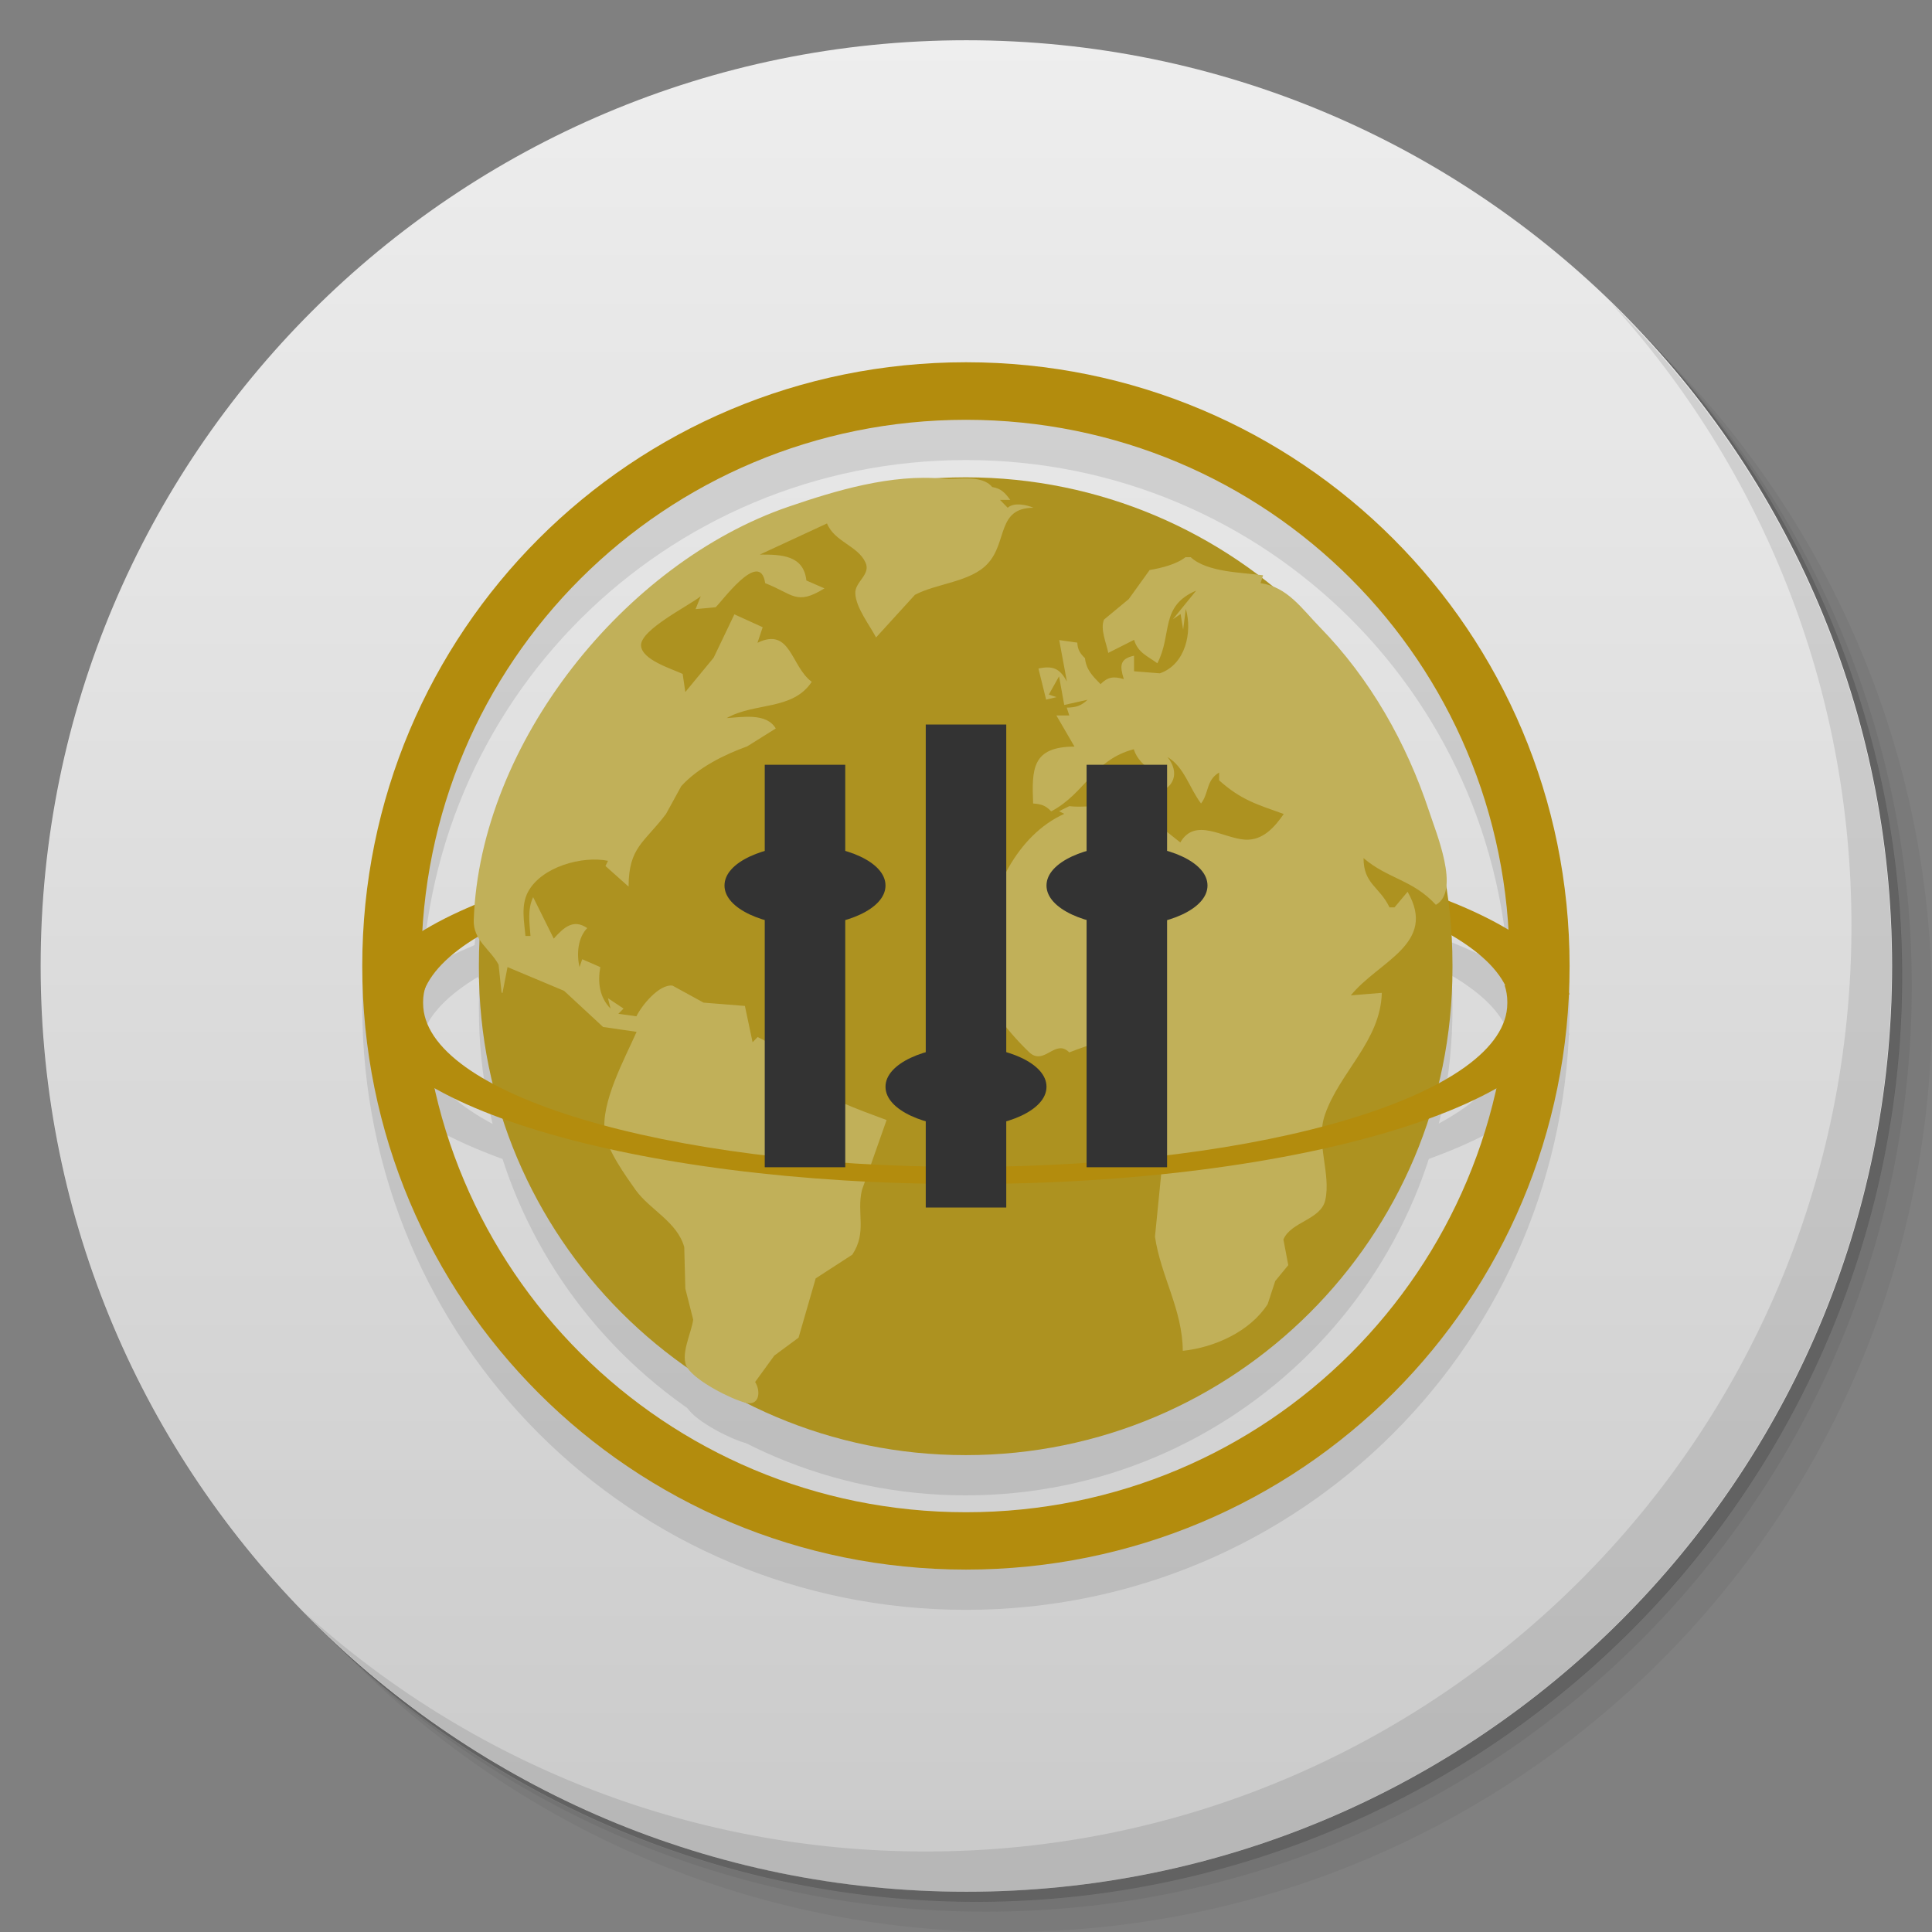 <svg viewBox="0 0 48 48"><rect x="0" y="0" width="48" height="48" fill="#808080" stroke="none"/><defs><linearGradient id="1" gradientUnits="userSpaceOnUse" y1="15" x2="0" y2="11" gradientTransform="matrix(15.333,0,0,11.5,415,-125.5)"><stop/><stop offset="1" stop-opacity="0"/></linearGradient><clipPath id="clipPath-534678621"><g transform="translate(0,-1004.362)"><path d="m -24 13 c 0 1.105 -0.672 2 -1.5 2 -0.828 0 -1.5 -0.895 -1.5 -2 0 -1.105 0.672 -2 1.5 -2 0.828 0 1.5 0.895 1.5 2 z" transform="matrix(15.333,0,0,11.5,415,878.862)" fill="#1890d0"/></g></clipPath><clipPath id="clipPath-545589525"><g transform="translate(0,-1004.362)"><path d="m -24 13 c 0 1.105 -0.672 2 -1.5 2 -0.828 0 -1.5 -0.895 -1.5 -2 0 -1.105 0.672 -2 1.5 -2 0.828 0 1.5 0.895 1.5 2 z" transform="matrix(15.333,0,0,11.5,415,878.862)" fill="#1890d0"/></g></clipPath></defs><g><g transform="translate(0,-1004.362)"><path d="m 25 1006.36 c -12.703 0 -23 10.298 -23 23 0 6.367 2.601 12.12 6.781 16.281 4.085 3.712 9.514 5.969 15.469 5.969 12.703 0 23 -10.297 23 -23 0 -5.954 -2.256 -11.384 -5.969 -15.469 -4.165 -4.181 -9.914 -6.781 -16.281 -6.781 z m 16.281 6.781 c 3.854 4.113 6.219 9.637 6.219 15.719 0 12.703 -10.297 23 -23 23 -6.081 0 -11.606 -2.364 -15.719 -6.219 4.16 4.144 9.883 6.719 16.219 6.719 12.703 0 23 -10.297 23 -23 0 -6.335 -2.575 -12.06 -6.719 -16.219 z" opacity="0.05"/><path d="m 41.28 1013.14 c 3.712 4.085 5.969 9.514 5.969 15.469 0 12.703 -10.297 23 -23 23 -5.954 0 -11.384 -2.256 -15.469 -5.969 4.113 3.854 9.637 6.219 15.719 6.219 12.703 0 23 -10.297 23 -23 0 -6.081 -2.364 -11.606 -6.219 -15.719 z" opacity="0.1"/><path transform="matrix(15.333,0,0,11.5,415.25,879.112)" d="m -24 13 a 1.5 2 0 1 1 -3 0 1.5 2 0 1 1 3 0 z" opacity="0.2"/></g></g><g><g transform="translate(0,-1004.362)"><path d="m -24 13 c 0 1.105 -0.672 2 -1.5 2 -0.828 0 -1.5 -0.895 -1.5 -2 0 -1.105 0.672 -2 1.5 -2 0.828 0 1.5 0.895 1.5 2 z" transform="matrix(15.333,0,0,11.5,415,878.862)" fill="#eee"/></g></g><g><path d="m 47 24 c 0 12.703 -10.297 23 -23 23 -12.703 0 -23 -10.297 -23 -23 0 -12.703 10.297 -23 23 -23 12.703 0 23 10.297 23 23 z" opacity="0.15" fill="url(#1)"/></g><g><g clip-path="url(#clipPath-534678621)"><g transform="translate(0,1)"><g opacity="0.1"><!-- color: #eeeeee --><g><path d="m 24 9 c -8.309 0 -15 6.691 -15 15 c 0 8.309 6.691 14.996 15 14.996 c 8.309 0 14.996 -6.688 14.996 -14.996 c 0 -8.309 -6.688 -15 -14.996 -15 m 0 1.43 c 7.48 0 13.504 6.02 13.504 13.5 l 0 0.137 c 0 7.484 -6.02 13.504 -13.504 13.504 c -7.484 0 -13.531 -6.02 -13.531 -13.504 l 0 -0.137 c 0 -7.48 6.04 -13.5 13.531 -13.5 m 0 0" fill="#000" stroke="none" fill-rule="evenodd" fill-opacity="1"/><path d="m 24.01 20.602 c -7.867 0 -14.281 1.801 -14.988 4.105 l 1.48 0 c 0.656 -2.07 6.438 -3.68 13.508 -3.68 c 7.06 0 12.824 1.609 13.48 3.68 l 1.504 0 c -0.695 -2.309 -7.125 -4.105 -14.984 -4.105 m 0 0" fill="#000" stroke="none" fill-rule="evenodd" fill-opacity="1"/><path d="m 23.988 11.859 l 0.008 0 c 6.676 0 12.09 5.41 12.09 12.09 l 0 0.113 c 0 6.676 -5.41 12.09 -12.09 12.09 l -0.008 0 c -6.676 0 -12.09 -5.41 -12.09 -12.09 l 0 -0.113 c 0 -6.676 5.41 -12.09 12.09 -12.09 m 0 0" fill="#000" stroke="none" fill-rule="evenodd" fill-opacity="1"/><path d="m 12.484 24.672 l 0.125 -0.645 l 1.406 0.59 l 0.969 0.898 l 0.832 0.121 c -0.297 0.672 -0.898 1.762 -0.789 2.512 c 0.063 0.434 0.512 1.059 0.766 1.418 c 0.359 0.496 1.031 0.789 1.207 1.418 l 0.027 1.031 l 0.195 0.77 c -0.039 0.328 -0.344 0.898 -0.141 1.203 c 0.223 0.332 1.047 0.754 1.426 0.859 c 0.363 0.102 0.402 -0.277 0.254 -0.512 l 0.477 -0.656 l 0.602 -0.445 l 0.426 -1.473 l 0.91 -0.59 c 0.371 -0.563 0.102 -1.027 0.238 -1.602 l 0.613 -1.742 c -0.691 -0.262 -1.688 -0.582 -2.18 -1.156 l -0.125 0.063 l -0.129 -0.582 l -0.77 -0.387 l -0.125 0.129 l -0.191 -0.902 l -1.027 -0.082 l -0.77 -0.422 c -0.332 -0.047 -0.773 0.5 -0.898 0.762 l -0.449 -0.063 l 0.129 -0.129 l -0.387 -0.258 l 0.063 0.258 c -0.277 -0.289 -0.32 -0.648 -0.254 -1.031 l -0.449 -0.195 l -0.066 0.195 c -0.078 -0.32 -0.043 -0.73 0.191 -0.969 c -0.348 -0.238 -0.586 -0.012 -0.832 0.262 l -0.512 -1.031 c -0.145 0.313 -0.09 0.629 -0.066 0.965 l -0.125 0 c -0.031 -0.359 -0.117 -0.754 0.063 -1.094 c 0.34 -0.633 1.359 -0.902 1.988 -0.773 l -0.063 0.129 l 0.574 0.512 c 0.004 -0.984 0.387 -1.086 0.93 -1.805 l 0.379 -0.691 c 0.422 -0.465 1.074 -0.785 1.637 -0.988 l 0.711 -0.445 c -0.23 -0.395 -0.836 -0.281 -1.219 -0.258 c 0.691 -0.395 1.641 -0.184 2.113 -0.902 c -0.52 -0.379 -0.52 -1.371 -1.348 -0.969 l 0.129 -0.387 l -0.703 -0.32 l -0.516 1.078 l -0.703 0.852 l -0.066 -0.449 c -0.273 -0.129 -1.016 -0.348 -1.035 -0.707 c -0.012 -0.395 1.191 -0.988 1.484 -1.223 l -0.129 0.32 l 0.496 -0.047 c 0.105 -0.066 1.105 -1.484 1.234 -0.598 c 0.691 0.266 0.77 0.566 1.473 0.129 l -0.449 -0.195 c -0.07 -0.637 -0.633 -0.645 -1.156 -0.645 l 1.668 -0.773 c 0.184 0.457 0.77 0.555 0.957 0.973 c 0.137 0.297 -0.266 0.477 -0.254 0.762 c 0.012 0.355 0.355 0.789 0.516 1.098 l 0.965 -1.059 c 0.531 -0.285 1.391 -0.316 1.809 -0.777 c 0.496 -0.535 0.223 -1.383 1.137 -1.387 c -0.184 -0.078 -0.488 -0.137 -0.641 0 l -0.191 -0.195 l 0.254 0 c -0.137 -0.184 -0.223 -0.281 -0.449 -0.32 c -0.262 -0.32 -0.852 -0.172 -1.219 -0.207 c -1.285 -0.121 -2.664 0.293 -3.848 0.699 c -4.04 1.387 -7.656 5.848 -7.813 10.266 c -0.016 0.504 0.41 0.723 0.617 1.109 l 0.074 0.691 m 17 -10.82 c -0.23 0.184 -0.613 0.277 -0.898 0.324 l -0.52 0.723 l -0.613 0.508 c -0.102 0.234 0.059 0.59 0.105 0.828 l 0.641 -0.324 c 0.094 0.32 0.34 0.406 0.578 0.582 c 0.379 -0.727 0.055 -1.418 0.965 -1.805 l -0.578 0.711 l 0.191 -0.129 l 0.063 0.387 l 0.066 -0.516 c 0.168 0.582 -0.008 1.383 -0.645 1.602 l -0.641 -0.051 l 0 -0.387 c -0.363 0.078 -0.355 0.258 -0.254 0.582 c -0.25 -0.074 -0.395 -0.059 -0.578 0.125 c -0.195 -0.199 -0.355 -0.355 -0.387 -0.645 c -0.125 -0.125 -0.18 -0.207 -0.191 -0.387 l -0.449 -0.063 l 0.191 1.031 c -0.172 -0.324 -0.348 -0.402 -0.707 -0.324 l 0.191 0.773 l 0.258 -0.063 l -0.191 -0.063 l 0.254 -0.453 l 0.129 0.711 l 0.578 -0.129 c -0.164 0.156 -0.293 0.191 -0.516 0.195 l 0.063 0.195 l -0.32 0 l 0.449 0.773 c -1.051 0.004 -1.063 0.547 -1.027 1.414 c 0.207 0.016 0.305 0.047 0.449 0.195 c 0.852 -0.449 1.047 -1.281 2.051 -1.543 c 0.164 0.508 0.672 0.477 0.516 1.094 c 0.496 -0.102 0.633 -0.52 0.32 -0.902 c 0.422 0.25 0.543 0.77 0.836 1.156 c 0.203 -0.27 0.121 -0.574 0.449 -0.77 l 0 0.195 c 0.543 0.484 0.918 0.59 1.605 0.836 c -0.234 0.336 -0.523 0.664 -0.965 0.637 c -0.543 -0.035 -1.234 -0.566 -1.605 0.07 l -1.031 -0.82 c -0.574 -0.242 -1.137 -0.016 -1.727 -0.082 l -0.254 0.125 l 0.129 0.066 c -1.176 0.531 -1.824 1.93 -1.949 3.094 l -0.223 0.77 c 0.121 0.758 0.762 1.539 1.297 2.055 c 0.375 0.359 0.648 -0.348 1 0.008 c 0.477 -0.18 1.191 -0.492 1.625 0.012 c 0.285 0.328 -0.012 0.602 0.086 0.957 c 0.172 0.613 0.582 1.328 0.578 2 l -0.16 1.609 c 0.145 0.984 0.684 1.809 0.691 2.836 c 0.789 -0.082 1.672 -0.48 2.109 -1.16 l 0.188 -0.574 l 0.324 -0.395 l -0.121 -0.637 c 0.184 -0.441 0.926 -0.488 1.039 -0.973 c 0.152 -0.66 -0.246 -1.438 -0.008 -2.125 c 0.363 -1.059 1.383 -1.832 1.414 -3.03 l -0.77 0.063 c 0.691 -0.852 2.156 -1.281 1.41 -2.574 l -0.324 0.387 l -0.125 0 c -0.25 -0.52 -0.645 -0.578 -0.645 -1.223 c 0.602 0.516 1.223 0.535 1.797 1.16 c 0.621 -0.34 -0.004 -1.813 -0.168 -2.324 c -0.559 -1.691 -1.465 -3.297 -2.715 -4.574 c -0.445 -0.457 -0.805 -1 -1.473 -1.094 l 0.063 -0.195 c -0.52 -0.07 -1.395 -0.074 -1.797 -0.449 l -0.129 0 m 0 -0.008" fill="#000" stroke="none" fill-rule="nonzero" fill-opacity="1"/><path d="m 9.109 24.48 c -0.043 0.137 -0.066 0.285 -0.066 0.426 c 0 2.504 6.668 4.512 14.949 4.512 c 8.281 0 14.949 -2.01 14.949 -4.512 c 0 -0.141 -0.023 -0.289 -0.066 -0.426 l -1.492 0 c 0.043 0.133 0.066 0.27 0.066 0.402 l 0 0.043 c 0 2.258 -6 4.066 -13.457 4.066 c -7.461 0 -13.48 -1.809 -13.48 -4.066 l 0 -0.043 c 0 -0.137 0.027 -0.273 0.07 -0.402 m -1.473 0" fill="#000" stroke="none" fill-rule="evenodd" fill-opacity="1"/><path d="m 23 18 l 0 12 l 2 0 l 0 -12 m -2 0" fill="#000" stroke="none" fill-rule="nonzero" fill-opacity="1"/><path d="m 26 27 c 0 0.59 -1.012 1 -2 1 c -0.984 0 -2 -0.41 -2 -1 c 0 -0.59 1.016 -1 2 -1 c 0.988 0 2 0.41 2 1 m 0 0" fill="#000" stroke="none" fill-rule="nonzero" fill-opacity="1"/><path d="m 21 29 l 0 -10 l -2 0 l 0 10 m 2 0" fill="#000" stroke="none" fill-rule="nonzero" fill-opacity="1"/><path d="m 22 22 c 0 0.59 -1.012 1 -2 1 c -0.984 0 -2 -0.41 -2 -1 c 0 -0.59 1.016 -1 2 -1 c 0.988 0 2 0.41 2 1 m 0 0" fill="#000" stroke="none" fill-rule="nonzero" fill-opacity="1"/><path d="m 28.996 29 c 0 -3.332 0 -5.332 0 -10 l -2 0 l 0 10 m 2 0" fill="#000" stroke="none" fill-rule="nonzero" fill-opacity="1"/><path d="m 30 22 c 0 0.59 -1.012 1 -2 1 c -0.984 0 -2 -0.41 -2 -1 c 0 -0.59 1.016 -1 2 -1 c 0.988 0 2 0.41 2 1 m 0 0" fill="#000" stroke="none" fill-rule="nonzero" fill-opacity="1"/></g></g></g></g></g><g><g clip-path="url(#clipPath-545589525)"><!-- color: #eeeeee --><g><path d="m 24 9 c -8.309 0 -15 6.691 -15 15 c 0 8.309 6.691 14.996 15 14.996 c 8.309 0 14.996 -6.688 14.996 -14.996 c 0 -8.309 -6.688 -15 -14.996 -15 m 0 1.43 c 7.48 0 13.504 6.02 13.504 13.5 l 0 0.137 c 0 7.484 -6.02 13.504 -13.504 13.504 c -7.484 0 -13.531 -6.02 -13.531 -13.504 l 0 -0.137 c 0 -7.48 6.04 -13.5 13.531 -13.5 m 0 0" fill="#b38c0d" stroke="none" fill-rule="evenodd" fill-opacity="1"/><path d="m 24.01 20.602 c -7.867 0 -14.281 1.801 -14.988 4.105 l 1.48 0 c 0.656 -2.07 6.438 -3.68 13.508 -3.68 c 7.06 0 12.824 1.609 13.48 3.68 l 1.504 0 c -0.695 -2.309 -7.125 -4.105 -14.984 -4.105 m 0 0" fill="#b38c0d" stroke="none" fill-rule="evenodd" fill-opacity="1"/><path d="m 23.988 11.859 l 0.008 0 c 6.676 0 12.09 5.41 12.09 12.09 l 0 0.113 c 0 6.676 -5.41 12.09 -12.09 12.09 l -0.008 0 c -6.676 0 -12.09 -5.41 -12.09 -12.09 l 0 -0.113 c 0 -6.676 5.41 -12.09 12.09 -12.09 m 0 0" fill="#ad9220" stroke="none" fill-rule="evenodd" fill-opacity="1"/><path d="m 12.484 24.672 l 0.125 -0.645 l 1.406 0.59 l 0.969 0.898 l 0.832 0.121 c -0.297 0.672 -0.898 1.762 -0.789 2.512 c 0.063 0.434 0.512 1.059 0.766 1.418 c 0.359 0.496 1.031 0.789 1.207 1.418 l 0.027 1.031 l 0.195 0.77 c -0.039 0.328 -0.344 0.898 -0.141 1.203 c 0.223 0.332 1.047 0.754 1.426 0.859 c 0.363 0.102 0.402 -0.277 0.254 -0.512 l 0.477 -0.656 l 0.602 -0.445 l 0.426 -1.473 l 0.91 -0.59 c 0.371 -0.563 0.102 -1.027 0.238 -1.602 l 0.613 -1.742 c -0.691 -0.262 -1.688 -0.582 -2.18 -1.156 l -0.125 0.063 l -0.129 -0.582 l -0.77 -0.387 l -0.125 0.129 l -0.191 -0.902 l -1.027 -0.082 l -0.77 -0.422 c -0.332 -0.047 -0.773 0.5 -0.898 0.762 l -0.449 -0.063 l 0.129 -0.129 l -0.387 -0.258 l 0.063 0.258 c -0.277 -0.289 -0.32 -0.648 -0.254 -1.031 l -0.449 -0.195 l -0.066 0.195 c -0.078 -0.32 -0.043 -0.73 0.191 -0.969 c -0.348 -0.238 -0.586 -0.012 -0.832 0.262 l -0.512 -1.031 c -0.145 0.313 -0.09 0.629 -0.066 0.965 l -0.125 0 c -0.031 -0.359 -0.117 -0.754 0.063 -1.094 c 0.34 -0.633 1.359 -0.902 1.988 -0.773 l -0.063 0.129 l 0.574 0.512 c 0.004 -0.984 0.387 -1.086 0.93 -1.805 l 0.379 -0.691 c 0.422 -0.465 1.074 -0.785 1.637 -0.988 l 0.711 -0.445 c -0.23 -0.395 -0.836 -0.281 -1.219 -0.258 c 0.691 -0.395 1.641 -0.184 2.113 -0.902 c -0.52 -0.379 -0.52 -1.371 -1.348 -0.969 l 0.129 -0.387 l -0.703 -0.32 l -0.516 1.078 l -0.703 0.852 l -0.066 -0.449 c -0.273 -0.129 -1.016 -0.348 -1.035 -0.707 c -0.012 -0.395 1.191 -0.988 1.484 -1.223 l -0.129 0.32 l 0.496 -0.047 c 0.105 -0.066 1.105 -1.484 1.234 -0.598 c 0.691 0.266 0.77 0.566 1.473 0.129 l -0.449 -0.195 c -0.07 -0.637 -0.633 -0.645 -1.156 -0.645 l 1.668 -0.773 c 0.184 0.457 0.77 0.555 0.957 0.973 c 0.137 0.297 -0.266 0.477 -0.254 0.762 c 0.012 0.355 0.355 0.789 0.516 1.098 l 0.965 -1.059 c 0.531 -0.285 1.391 -0.316 1.809 -0.777 c 0.496 -0.535 0.223 -1.383 1.137 -1.387 c -0.184 -0.078 -0.488 -0.137 -0.641 0 l -0.191 -0.195 l 0.254 0 c -0.137 -0.184 -0.223 -0.281 -0.449 -0.32 c -0.262 -0.32 -0.852 -0.172 -1.219 -0.207 c -1.285 -0.121 -2.664 0.293 -3.848 0.699 c -4.04 1.387 -7.656 5.848 -7.813 10.266 c -0.016 0.504 0.41 0.723 0.617 1.109 l 0.074 0.691 m 17 -10.82 c -0.23 0.184 -0.613 0.277 -0.898 0.324 l -0.52 0.723 l -0.613 0.508 c -0.102 0.234 0.059 0.59 0.105 0.828 l 0.641 -0.324 c 0.094 0.32 0.34 0.406 0.578 0.582 c 0.379 -0.727 0.055 -1.418 0.965 -1.805 l -0.578 0.711 l 0.191 -0.129 l 0.063 0.387 l 0.066 -0.516 c 0.168 0.582 -0.008 1.383 -0.645 1.602 l -0.641 -0.051 l 0 -0.387 c -0.363 0.078 -0.355 0.258 -0.254 0.582 c -0.25 -0.074 -0.395 -0.059 -0.578 0.125 c -0.195 -0.199 -0.355 -0.355 -0.387 -0.645 c -0.125 -0.125 -0.18 -0.207 -0.191 -0.387 l -0.449 -0.063 l 0.191 1.031 c -0.172 -0.324 -0.348 -0.402 -0.707 -0.324 l 0.191 0.773 l 0.258 -0.063 l -0.191 -0.063 l 0.254 -0.453 l 0.129 0.711 l 0.578 -0.129 c -0.164 0.156 -0.293 0.191 -0.516 0.195 l 0.063 0.195 l -0.32 0 l 0.449 0.773 c -1.051 0.004 -1.063 0.547 -1.027 1.414 c 0.207 0.016 0.305 0.047 0.449 0.195 c 0.852 -0.449 1.047 -1.281 2.051 -1.543 c 0.164 0.508 0.672 0.477 0.516 1.094 c 0.496 -0.102 0.633 -0.52 0.32 -0.902 c 0.422 0.25 0.543 0.77 0.836 1.156 c 0.203 -0.27 0.121 -0.574 0.449 -0.77 l 0 0.195 c 0.543 0.484 0.918 0.59 1.605 0.836 c -0.234 0.336 -0.523 0.664 -0.965 0.637 c -0.543 -0.035 -1.234 -0.566 -1.605 0.07 l -1.031 -0.82 c -0.574 -0.242 -1.137 -0.016 -1.727 -0.082 l -0.254 0.125 l 0.129 0.066 c -1.176 0.531 -1.824 1.93 -1.949 3.094 l -0.223 0.77 c 0.121 0.758 0.762 1.539 1.297 2.055 c 0.375 0.359 0.648 -0.348 1 0.008 c 0.477 -0.18 1.191 -0.492 1.625 0.012 c 0.285 0.328 -0.012 0.602 0.086 0.957 c 0.172 0.613 0.582 1.328 0.578 2 l -0.16 1.609 c 0.145 0.984 0.684 1.809 0.691 2.836 c 0.789 -0.082 1.672 -0.48 2.109 -1.16 l 0.188 -0.574 l 0.324 -0.395 l -0.121 -0.637 c 0.184 -0.441 0.926 -0.488 1.039 -0.973 c 0.152 -0.66 -0.246 -1.438 -0.008 -2.125 c 0.363 -1.059 1.383 -1.832 1.414 -3.03 l -0.77 0.063 c 0.691 -0.852 2.156 -1.281 1.41 -2.574 l -0.324 0.387 l -0.125 0 c -0.25 -0.52 -0.645 -0.578 -0.645 -1.223 c 0.602 0.516 1.223 0.535 1.797 1.16 c 0.621 -0.34 -0.004 -1.813 -0.168 -2.324 c -0.559 -1.691 -1.465 -3.297 -2.715 -4.574 c -0.445 -0.457 -0.805 -1 -1.473 -1.094 l 0.063 -0.195 c -0.52 -0.07 -1.395 -0.074 -1.797 -0.449 l -0.129 0 m 0 -0.008" fill="#c1b059" stroke="none" fill-rule="nonzero" fill-opacity="1"/><path d="m 9.109 24.48 c -0.043 0.137 -0.066 0.285 -0.066 0.426 c 0 2.504 6.668 4.512 14.949 4.512 c 8.281 0 14.949 -2.01 14.949 -4.512 c 0 -0.141 -0.023 -0.289 -0.066 -0.426 l -1.492 0 c 0.043 0.133 0.066 0.27 0.066 0.402 l 0 0.043 c 0 2.258 -6 4.066 -13.457 4.066 c -7.461 0 -13.48 -1.809 -13.48 -4.066 l 0 -0.043 c 0 -0.137 0.027 -0.273 0.07 -0.402 m -1.473 0" fill="#b38c0d" stroke="none" fill-rule="evenodd" fill-opacity="1"/><path d="m 23 18 l 0 12 l 2 0 l 0 -12 m -2 0" fill="#333" stroke="none" fill-rule="nonzero" fill-opacity="1"/><path d="m 26 27 c 0 0.59 -1.012 1 -2 1 c -0.984 0 -2 -0.41 -2 -1 c 0 -0.59 1.016 -1 2 -1 c 0.988 0 2 0.41 2 1 m 0 0" fill="#333" stroke="none" fill-rule="nonzero" fill-opacity="1"/><path d="m 21 29 l 0 -10 l -2 0 l 0 10 m 2 0" fill="#333" stroke="none" fill-rule="nonzero" fill-opacity="1"/><path d="m 22 22 c 0 0.59 -1.012 1 -2 1 c -0.984 0 -2 -0.41 -2 -1 c 0 -0.59 1.016 -1 2 -1 c 0.988 0 2 0.41 2 1 m 0 0" fill="#333" stroke="none" fill-rule="nonzero" fill-opacity="1"/><path d="m 28.996 29 c 0 -3.332 0 -5.332 0 -10 l -2 0 l 0 10 m 2 0" fill="#333" stroke="none" fill-rule="nonzero" fill-opacity="1"/><path d="m 30 22 c 0 0.59 -1.012 1 -2 1 c -0.984 0 -2 -0.41 -2 -1 c 0 -0.59 1.016 -1 2 -1 c 0.988 0 2 0.41 2 1 m 0 0" fill="#333" stroke="none" fill-rule="nonzero" fill-opacity="1"/></g></g></g><g><path d="m 40.03 7.531 c 3.712 4.084 5.969 9.514 5.969 15.469 0 12.703 -10.297 23 -23 23 c -5.954 0 -11.384 -2.256 -15.469 -5.969 4.178 4.291 10.01 6.969 16.469 6.969 c 12.703 0 23 -10.298 23 -23 0 -6.462 -2.677 -12.291 -6.969 -16.469 z" opacity="0.1"/></g></svg>